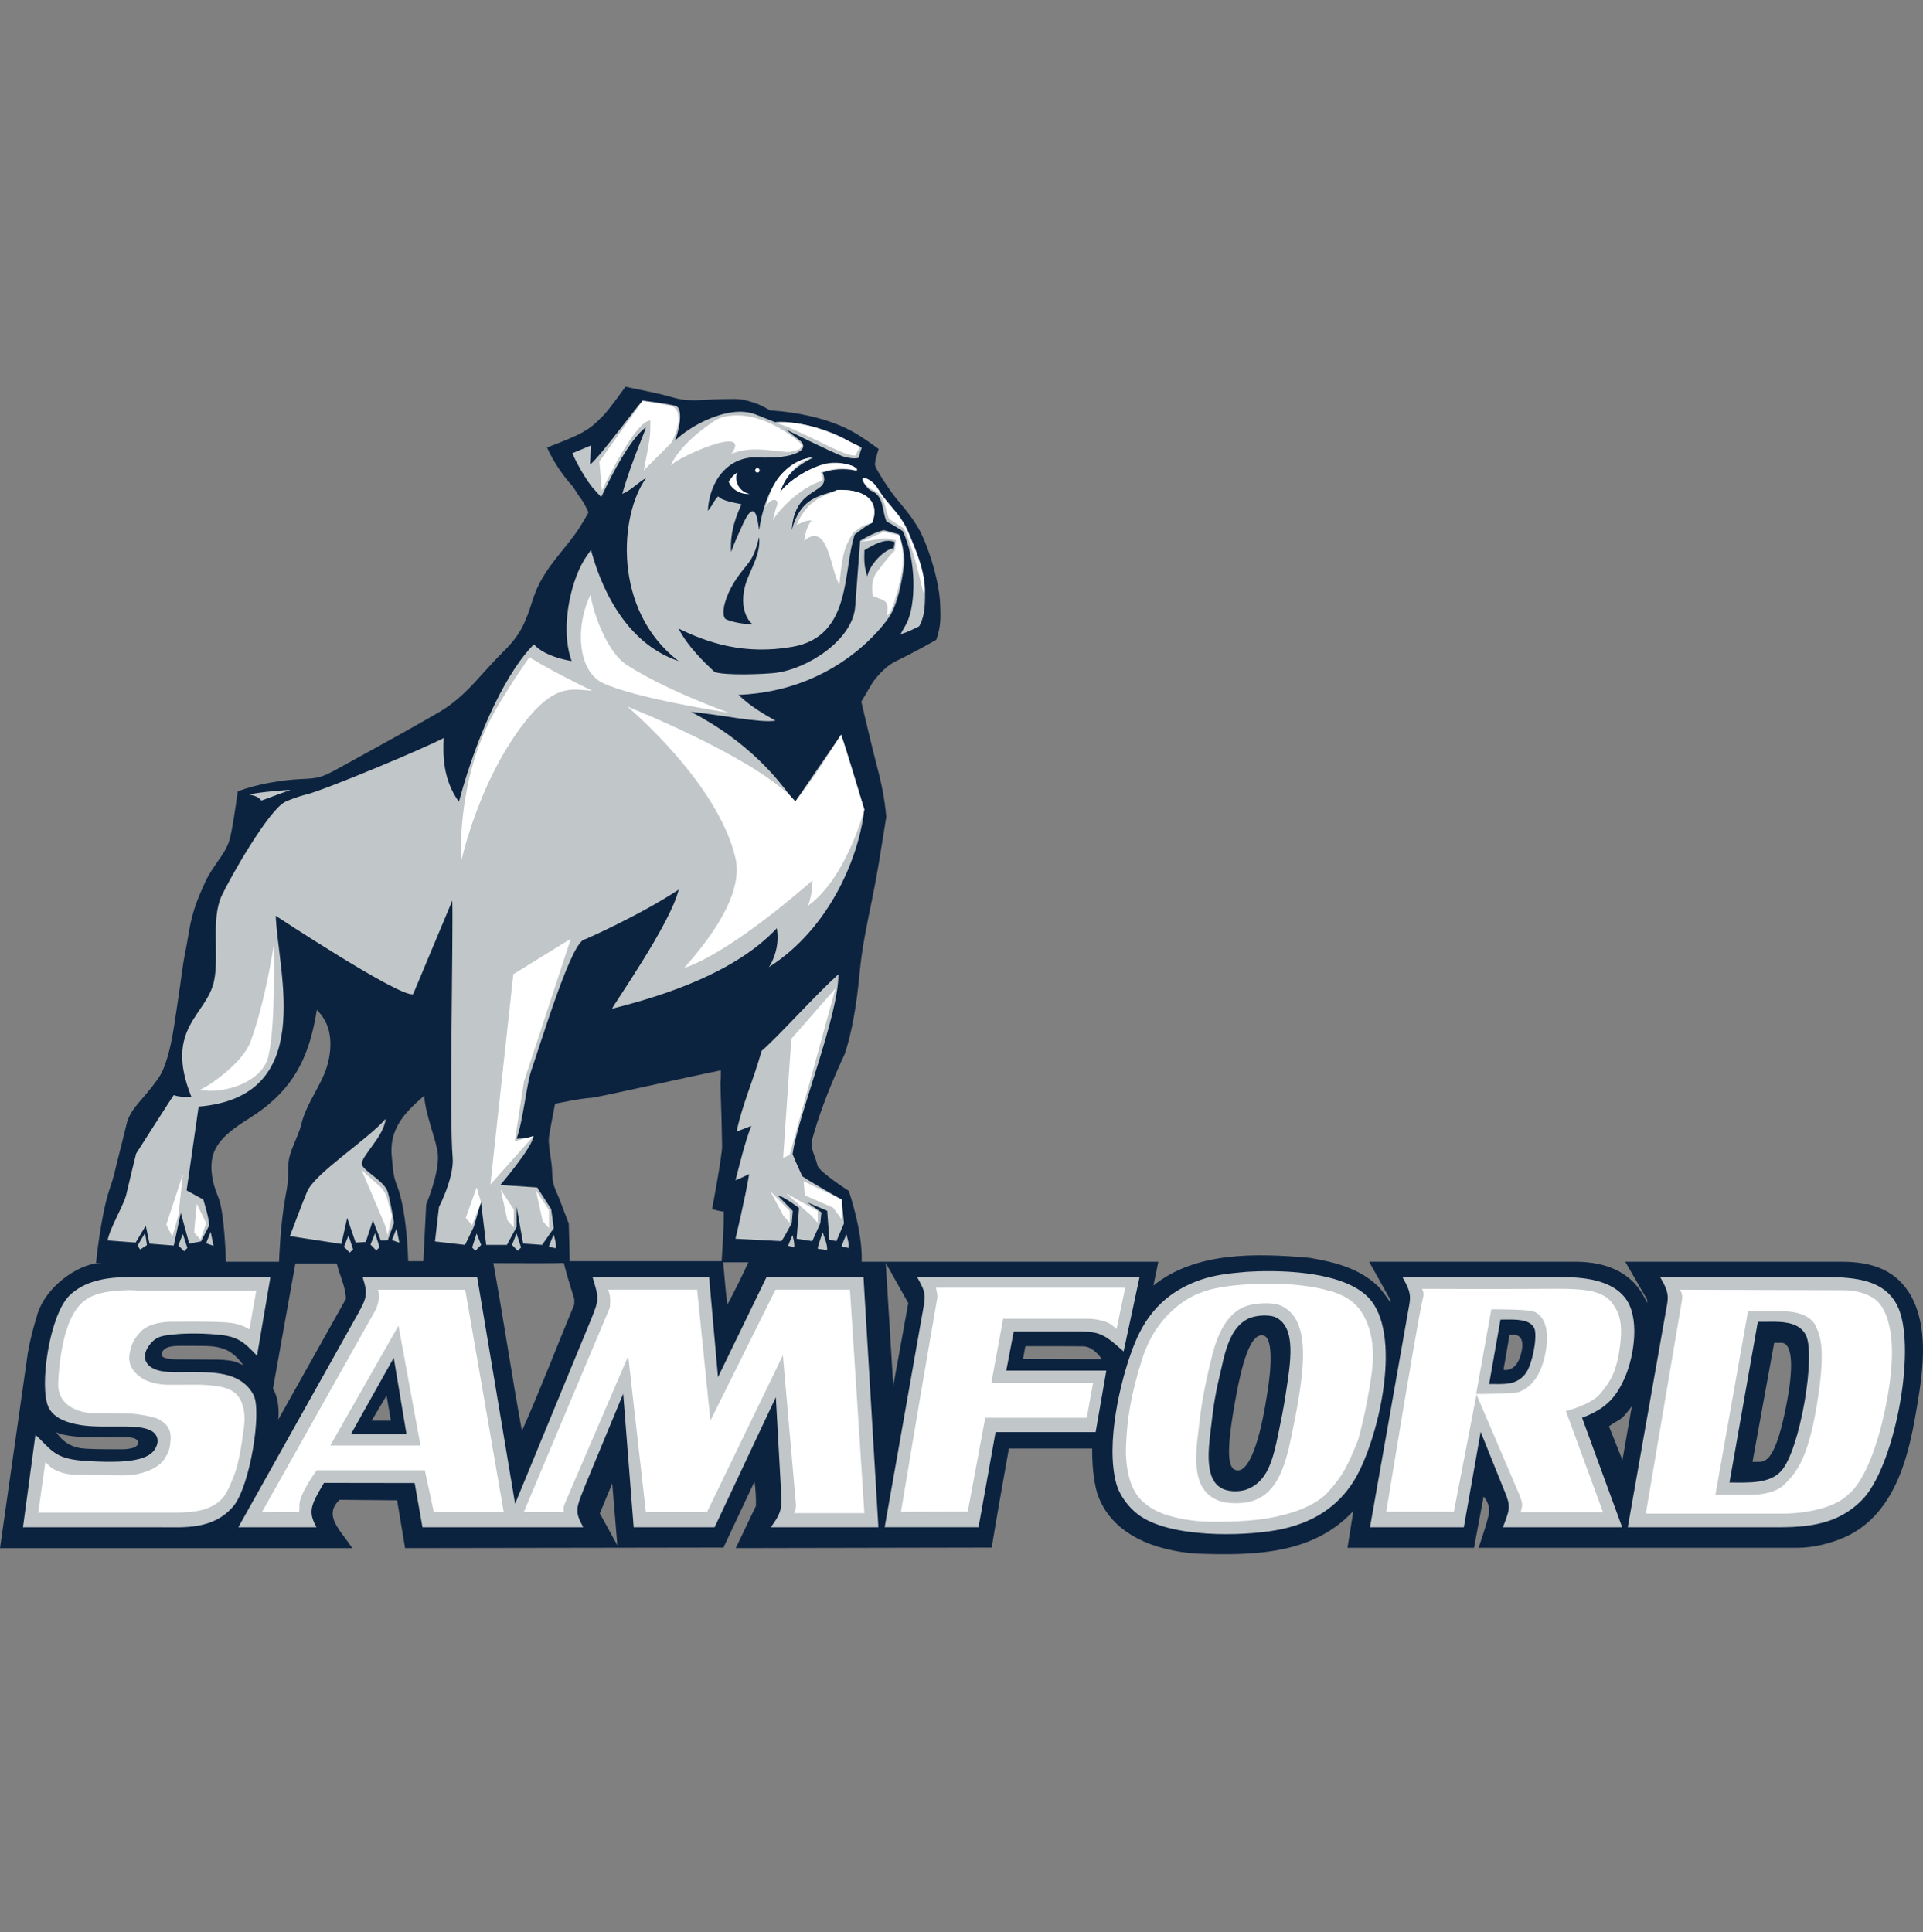 <svg width="200" height="201" viewBox="0 0 200 201" fill="none" xmlns="http://www.w3.org/2000/svg">
<rect x="0" y="0" width="200" height="201" fill="#808080" stroke="none"/>
<path d="M65.048 40.228C65.048 40.228 63.361 42.6 62.742 43.225C62.319 43.649 61.923 44.051 61.508 44.373C61.254 44.569 60.951 44.752 60.63 44.945C59.901 45.386 57.99 46.136 56.891 46.544C57.601 48.153 58.705 49.651 59.425 50.436C59.754 50.792 60.075 51.433 60.365 51.801C60.782 52.33 61.203 53.288 61.203 53.288C61.203 53.288 60.521 54.596 59.74 55.656C59.339 56.201 58.92 56.718 58.515 57.22C57.271 58.765 56.096 60.224 55.424 62.34C54.65 64.779 54.127 66.026 52.404 67.727C51.611 68.507 50.943 69.249 50.295 69.966C48.857 71.563 47.612 72.944 45.57 74.131C42.946 75.655 40.241 77.142 37.621 78.584C36.754 79.058 35.889 79.535 35.023 80.014C33.38 80.922 32.966 80.966 31.291 81.037L31.251 81.04C29.482 81.115 26.658 81.545 24.73 82.323C24.73 82.323 24.353 85.012 24.132 86.171C24.051 86.589 23.975 86.986 23.87 87.353C23.627 88.206 23.162 88.867 22.625 89.634C22.181 90.267 21.725 90.922 21.339 91.756C20.488 93.609 19.983 94.915 19.64 96.97C19.507 97.76 19.385 98.508 19.235 99.225C18.999 100.359 18.772 102.356 18.575 103.6C18.148 106.281 17.898 109.057 16.933 111.322C16.63 112.035 15.996 112.814 15.328 113.638C14.481 114.678 13.609 115.488 13.237 116.644L11.806 122.393C11.75 122.633 11.582 123.138 11.402 123.672C10.449 126.535 9.99 131.365 9.99 131.365H10.647L9.878 131.418C7.292 131.936 4.434 134.376 3.807 137.001C3.455 138.123 3.145 139.323 2.93 140.558C2.927 140.524 2.927 140.505 2.927 140.505L2.842 141.087L2.805 141.352L0 161.027H36.642C35.327 159.064 33.605 157.639 35.314 156.005L41.3 156.057L42.13 161.027L75.242 160.975L78.475 154.101C78.585 154.936 78.639 155.821 78.622 156.633C77.771 158.379 77.402 159.226 76.519 161.027L103.14 160.975C103.698 157.549 104.312 154.171 104.926 150.673L113.589 150.67C113.58 152.351 113.719 153.858 114.081 155.212C115.467 159.643 120.197 161.304 124.407 161.6C130.446 161.822 136.56 161.693 140.752 157.167L140.143 160.996H153.303L154.301 155.664C154.301 155.664 155.076 156.462 154.833 157.538C154.531 158.878 153.773 160.996 153.773 160.996H186.979C188.555 160.996 190.395 160.542 191.849 159.9C197.5 157.393 198.676 150.427 199.393 146.219C200.107 142.007 200.497 138.059 198.78 134.829C197.265 132.169 194.847 131.24 191.506 131.24H169.028L171.301 135.175V135.543C170.011 132.496 167.319 131.24 163.802 131.24H142.396L144.613 135.226V135.485C144.258 134.951 143.837 134.378 143.376 133.842C141.363 131.903 138.811 131.275 136.19 130.833C130.537 130.33 124.336 130.205 119.958 133.718L120.472 131.24H89.614C89.75 128.111 88.274 123.868 88.274 123.868C88.274 123.868 85.306 121.973 85.03 121.257C84.812 120.296 84.341 119.654 84.415 118.726C85.127 116.075 86.073 113.574 87.512 110.368C87.64 110.088 87.787 109.821 87.883 109.542C88.587 107.44 89.103 104.495 89.41 101.167C89.65 98.549 90.158 96.212 90.673 93.678C91.349 90.342 91.474 89.306 92.177 84.975C92.007 83.04 91.667 81.417 91.171 79.544C90.685 77.712 89.713 73.567 89.578 72.981C90.003 72.274 90.414 71.58 90.806 70.916C91.44 70.075 92.287 69.183 93.271 68.725C94.789 68.018 97.381 66.547 97.381 66.547C97.855 65.157 97.849 64.294 97.777 62.754C97.659 60.194 96.4 56.419 95.49 54.89C94.754 53.652 93.973 52.761 93.227 51.863C92.574 51.075 91.027 48.751 91.004 48.354C90.978 47.86 91.386 46.709 91.386 46.709C91.386 46.709 90.144 45.769 89.039 45.107C86.496 43.58 83.072 42.88 80.066 42.684C79.127 42.086 78.298 41.82 77.414 41.603C76.788 41.449 75.973 41.514 75.182 41.514C74.658 41.514 74.136 41.546 73.633 41.577C73.125 41.606 72.646 41.637 72.16 41.637C71.493 41.637 70.945 41.581 70.431 41.459C70.057 41.371 69.707 41.269 69.37 41.172C68.63 40.954 65.056 40.23 65.056 40.23L65.048 40.228ZM32.953 105.041C33.751 105.848 34.102 106.658 34.268 107.515C34.476 108.599 34.337 109.892 33.965 111.058C33.692 111.92 33.246 112.743 32.775 113.618C32.199 114.69 31.604 115.797 31.311 117.024C31.008 118.309 30.034 119.761 29.996 121.125C29.979 121.841 29.959 122.515 29.905 123.156C29.884 123.387 29.793 123.896 29.691 124.438C29.163 127.311 29.032 130.948 29.021 131.24H23.499C23.492 131.015 23.351 126.202 22.742 124.64C22.504 124.023 22.253 123.382 22.13 122.749C21.538 119.719 22.76 118.305 25.869 116.361C30.423 113.512 32.152 110.12 32.953 105.041ZM74.973 111.337C74.998 112.827 74.89 112.046 74.949 113.5C75.014 115.089 75.08 117.623 75.099 119.23C75.11 120.23 74.061 125.766 74.061 125.766C74.061 125.766 74.895 126.014 75.238 126.014H75.269C75.335 126.992 75.067 130.97 75.054 131.182H59.253C59.258 130.81 59.154 127.268 59.154 127.268C59.078 127.065 58.418 125.363 58.358 125.186C57.851 123.746 57.454 123.512 57.426 121.942C57.415 121.356 57.33 120.773 57.245 120.21C57.141 119.524 57.043 118.876 57.093 118.295C57.125 117.919 57.726 114.815 57.726 114.815C57.726 114.815 60.337 114.246 61.538 114.188C62.145 114.157 72.341 111.842 74.973 111.337ZM44.121 113.983C44.245 115.999 45.41 118.645 45.536 120.051C45.713 121.995 44.326 125.283 44.326 125.283L44.028 131.182H42.456C42.438 130.529 42.277 125.728 41.26 123.238C40.833 122.192 40.847 121.138 40.765 120.495C40.404 117.664 41.853 115.881 44.121 113.983ZM75.217 131.3H77.837C77.161 132.779 76.398 134.288 75.652 135.709C75.454 134.272 75.359 132.777 75.217 131.3ZM92.121 131.369L94.465 135.54L92.903 144.157L92.121 131.369ZM58.638 131.372C58.947 132.651 59.361 133.886 59.73 135.135V135.672C57.92 140.047 56.203 144.518 54.283 148.843C53.224 143.053 52.361 137.177 51.309 131.387C54.547 131.4 57.9 131.408 58.638 131.372ZM30.722 131.424H35.028C35.305 132.671 35.944 133.799 35.979 135.099L28.939 147.66C29.049 146.664 28.926 145.293 28.39 144.444L30.722 131.424ZM157.26 138.837C157.729 138.8 158.62 138.94 158.234 140.651C157.74 142.855 156.37 142.483 156.37 142.483L156.992 138.88C156.992 138.88 157.104 138.85 157.26 138.837ZM131.272 138.888C132.886 138.972 131.781 145.033 131.781 145.033C131.038 149.955 129.935 152.909 128.779 152.944C127.668 152.975 127.431 151.256 128.577 145.111C129.147 142.065 129.979 138.818 131.272 138.888ZM184.52 139.682H185.34C185.852 139.682 186.835 140.47 185.877 145.667C184.723 151.934 183.642 152.06 182.875 152.06H182.268L184.52 139.682ZM18.945 139.993C19.51 139.993 20.121 139.999 20.872 139.999C21.72 139.999 22.434 140.015 23.271 140.309C24.534 140.756 25.287 141.997 25.287 141.997C25.287 141.997 24.882 141.786 24.424 141.638C23.813 141.44 22.629 141.424 22.629 141.424L18.151 141.393C18.151 141.393 16.658 141.38 16.805 140.815C17.027 139.959 18.207 139.993 18.945 139.993ZM106.643 140.024C106.643 140.024 111.576 140.022 112.675 140.044C113.773 140.065 114.588 141.379 114.588 141.379L106.399 141.358L106.643 140.024ZM40.205 145.166L40.657 147.775H38.652L40.205 145.166ZM169.719 146.257L168.738 151.865L167.335 148.358C167.335 148.358 167.967 147.937 168.457 147.658C168.947 147.376 169.719 146.257 169.719 146.257ZM5.852 148.98C6.063 149.077 6.3 149.167 6.6 149.235C7.373 149.404 8.458 149.478 8.458 149.478L12.937 149.509C12.937 149.509 14.525 149.397 14.347 150.173C14.197 150.832 12.427 150.748 12.427 150.748C10.888 150.748 9.006 150.757 8.245 150.61C7.482 150.463 6.763 150.081 6.232 149.469C6.099 149.316 5.973 149.151 5.852 148.98ZM63.674 154.306L64.208 160.74L62.385 157.415L63.674 154.306Z" fill="#0C2340"/>
<path d="M66.845 41.689C66.588 41.776 62.448 47.489 61.363 48.333L61.459 46.339L59.519 47.148C59.519 47.148 60.429 49.199 61.591 50.672C61.705 50.817 62.179 51.312 62.528 51.707C63.769 49.066 65.57 45.68 67.129 44.474C67.386 44.276 65.791 47.617 64.72 51.367C65.633 51.01 66.431 50.13 67.216 49.706C64.414 53.527 63.681 63.486 70.578 68.762C64.747 66.806 62.342 60.499 61.465 57.202C61.329 57.401 61.197 57.588 61.073 57.758C59.462 59.944 58.162 65.206 59.453 68.762C59.453 68.762 56.726 68.375 55.527 67.024C52.98 69.538 49.821 75.598 47.73 83.401C46.041 81.067 46.06 78.487 46.145 76.763C44.38 77.739 33.68 82.218 31.837 82.647C31.837 82.647 30.843 82.872 29.669 83.401C27.931 84.236 23.869 91.413 23.051 93.185C21.925 95.627 22.81 99.412 22.265 102.023C21.511 105.642 17.026 106.896 19.898 114.074C18.81 114.198 18.073 113.911 18.073 113.911C18.08 113.842 14.161 119.988 14.161 119.988C14.161 119.988 13.568 122.36 13.126 124.285C12.888 125.32 11.405 127.778 11.193 129.024L14.11 129.249L15.161 127.491L15.55 129.361L18.073 129.557L18.806 126.151L19.68 129.364L20.912 129.125L21.76 127.454C21.724 126.615 21.141 124.771 21.141 124.771L19.41 123.821L20.658 115.107C32.945 114.073 28.934 101.334 28.676 95.257C28.676 95.257 41.695 103.846 42.968 103.407L47.041 93.678C47.139 97.591 46.721 116.473 47.075 120.368C47.265 122.458 45.654 125.553 45.654 125.553L45.24 129.131L48.366 129.488L49.283 127.601L50.026 125.048L50.566 129.488H52.72L53.725 127.632V125.499L54.407 129.352C54.407 129.352 55.878 129.439 56.387 129.488L57.593 127.756L57.328 125.778L55.867 123.516L52.03 123.259C52.03 123.259 55.386 119.351 55.487 118.165L54.766 118.368C54.551 118.398 54.264 118.417 53.725 118.449C54.405 116.576 54.758 112.808 55.252 111.357C56.531 107.604 59.469 97.895 60.814 97.713C60.908 97.699 66.526 95.214 70.578 92.541C69.795 96.034 63.5 104.937 63.667 104.918C69.026 103.575 76.495 101.164 80.795 96.551C81.128 98.411 80.366 100.029 79.972 100.597C86.423 96.483 89.383 88.923 89.889 84.198C89.349 82.376 87.865 77.324 87.476 76.418L82.73 83.343C82.709 83.321 82.69 83.293 82.669 83.271C82.53 83.117 82.375 82.962 82.213 82.806C80.948 81.157 78.019 77.24 71.87 74.047C74.526 74.274 79.079 75.244 80.653 74.963C79.614 74.37 78.127 73.552 76.806 72.279C87.292 71.846 92.168 64.599 92.388 64.303C93.379 62.968 93.852 60.183 94.007 58.877C94.173 57.468 93.681 56.066 93.533 55.681L93.53 55.675C93.506 55.612 93.49 55.575 93.49 55.575C93.49 55.575 91.967 55.122 91.873 55.147C90.668 55.465 89.457 56.251 89.457 56.251C89.457 56.251 89.168 60.084 88.943 63.096C88.68 66.591 83.952 69.606 80.621 69.993C79.464 70.129 75.513 70.289 74.329 69.906C73.422 69.065 71.51 67.261 70.578 65.382C73.682 66.902 77.465 68.141 82.416 67.278C88.661 66.189 87.628 59.302 88.898 55.594C89.336 55.291 89.963 54.727 90.699 54.39H90.702C90.702 54.388 90.704 54.385 90.705 54.384C91.237 53.165 91.019 51.698 89.138 51.168C89.106 51.159 89.074 51.152 89.043 51.143C88.963 51.122 88.89 51.102 88.804 51.085C88.252 50.968 87.644 50.929 87.033 50.965C87.018 50.981 86.99 50.993 86.972 51.007C85.288 51.611 83.248 51.707 82.344 55.145C82.646 50.328 86.569 51.567 85.557 49.158C87.096 48.641 88.367 48.815 88.971 48.956C88.977 48.959 88.982 48.958 88.988 48.959C89.172 49.008 89.172 48.844 89.127 48.763C89.088 48.697 88.884 48.576 88.764 48.519C88.758 48.517 88.756 48.511 88.753 48.511C88.748 48.508 88.742 48.507 88.738 48.505C88.732 48.502 88.725 48.501 88.72 48.5C88.053 48.232 86.919 47.937 85.623 48.289C85.011 48.455 84.329 48.763 83.68 49.134C82.908 49.55 82.257 50.028 81.728 50.541C81.497 50.757 81.304 50.968 81.16 51.162C81.154 51.168 81.148 51.172 81.142 51.18C81.17 51.093 81.198 51.018 81.226 50.938C81.27 50.82 81.318 50.697 81.372 50.564C81.382 50.544 81.39 50.519 81.402 50.498C81.409 50.482 81.416 50.462 81.424 50.446C81.633 50.058 81.839 49.728 82.042 49.442C82.51 48.878 83.263 48.257 84.553 47.616C84.484 47.616 84.41 47.622 84.338 47.628C84.404 47.601 84.468 47.576 84.531 47.553C84.245 47.575 83.968 47.647 83.696 47.737C82.827 47.965 81.851 48.548 80.992 49.67C80.886 49.803 80.793 49.931 80.729 50.038C80.721 50.05 80.715 50.065 80.708 50.078C79.935 51.24 79.285 52.877 78.951 55.145C78.805 54.207 78.596 51.401 77.119 54.835C76.834 55.497 76.432 56.288 76.04 57.411C75.878 55.047 76.772 53.29 77.111 52.45C76.535 52.318 75.081 52.104 74.7 51.626C74.226 52.078 74.32 52.244 73.619 53.138C73.769 49.971 75.793 47.408 78.844 47.579C82.546 47.788 84.556 46.737 83.026 45.693L81.701 44.656C81.701 44.656 86.38 46.999 87.672 47.476C88.15 47.64 89.046 47.766 89.35 47.598C89.35 47.274 89.621 46.596 89.621 46.596C89.585 46.557 89.52 46.513 89.443 46.469C89.439 46.467 89.431 46.465 89.428 46.463C89.342 46.413 89.239 46.364 89.127 46.31C88.887 46.189 88.586 46.032 88.228 45.859C85.644 44.312 81.905 43.724 80.602 43.916C79.969 43.667 79.191 43.34 78.539 43.095C75.793 42.06 71.746 44.291 70.189 45.853C70.923 43.913 70.886 42.355 70.25 42.212C68.548 41.83 66.845 41.689 66.845 41.689ZM89.873 49.704C89.702 49.7 89.633 49.813 89.767 50.075C89.775 50.087 89.785 50.093 89.789 50.105C89.795 50.115 89.795 50.125 89.801 50.136C90.007 50.514 90.277 50.881 90.595 51.034C92.001 51.63 91.684 53.097 92.206 54.244C92.219 54.251 92.226 54.256 92.232 54.263C92.868 54.566 93.899 55.253 93.899 55.253C95.342 58.292 95.278 63.012 94.251 64.908C94.248 64.913 94.033 65.297 93.664 65.955C94.413 65.776 95.117 65.362 95.603 65.141C95.99 64.353 96.267 63.699 96.198 61.249C96.145 59.285 95.217 57.105 94.441 55.284C94.319 54.999 94.183 54.745 94.044 54.502C94.008 54.441 93.969 54.381 93.932 54.321C93.851 54.188 93.771 54.057 93.684 53.935C93.665 53.905 93.647 53.876 93.627 53.846C93.612 53.824 93.6 53.796 93.584 53.774C93.58 53.768 93.572 53.763 93.569 53.757C93.537 53.712 93.506 53.673 93.477 53.63C93.123 53.157 92.745 52.736 92.369 52.29C92.028 51.885 91.69 51.459 91.374 50.953C91.347 50.907 91.316 50.866 91.288 50.817C91.252 50.757 91.21 50.697 91.168 50.639C91.146 50.605 91.121 50.572 91.098 50.536C90.722 50.046 90.157 49.712 89.873 49.704ZM30.226 82.154C30.226 82.154 26.993 82.358 25.926 82.648C26.71 82.806 26.928 82.971 27.189 83.273C28.257 82.874 30.226 82.154 30.226 82.154ZM87.193 101.337C84.413 103.89 81.126 107.638 79.215 109.308C78.262 112.64 77.212 114.846 76.611 117.706L78.141 117.112C77.496 118.695 76.894 121.258 76.493 122.77C77 122.577 77.915 122.123 77.915 122.123C77.529 124.533 76.493 128.85 76.493 128.85L81.27 129.1C81.549 128.701 81.764 128.298 82.344 127.232L82.453 125.959C82.453 125.959 80.916 124.387 80.923 124.387C81.453 124.375 83.101 125.658 83.101 125.658L82.851 128.85L84.478 129.1L85.316 127.232L85.428 126.11L83.94 125.057L86.031 125.94L86.255 128.946L86.989 129.1L87.776 127.254L87.538 124.775C87.538 124.775 84.329 122.97 83.443 122.35C83.443 122.35 82.689 120.723 82.431 120.054C82.992 116.012 87.26 105.539 87.193 101.337ZM40.108 116.379C38.188 118.586 32.783 122.006 31.945 123.938C31.541 124.879 30.15 128.575 30.15 128.575L35.503 129.393L36.107 126.68L36.985 129.251L38.043 129.184L38.78 126.934L39.601 129.031L40.332 129.006L40.974 127.193C40.974 127.193 40.669 125.211 40.332 124.004C40.005 122.835 37.724 121.774 37.637 121.094C37.531 120.258 39.933 118.234 40.108 116.379ZM41.236 127.803L40.763 128.988L41.538 129.264L41.236 127.803ZM21.909 128.126L21.436 129.314L22.21 129.586L21.909 128.126ZM85.557 128.177C85.557 128.177 84.918 130 85.071 129.891L86.005 130.027C86.148 129.648 85.591 128.298 85.557 128.177ZM15.089 128.243L14.309 129.561L14.577 129.972L15.286 129.507L15.089 128.243ZM39.007 128.273L38.534 129.457L39.13 130.066L39.478 129.728L39.007 128.273ZM49.572 128.304L49.101 129.759L49.448 130.099L50.045 129.492L49.572 128.304ZM53.72 128.304L53.251 129.492L53.844 130.099L54.191 129.759L53.72 128.304ZM19.018 128.352L18.548 129.538L19.142 130.15L19.489 129.809L19.018 128.352ZM88.027 128.394C88.027 128.394 87.433 129.726 87.555 129.653L88.251 129.812C88.361 129.441 88.027 128.394 88.027 128.394ZM57.583 128.422C57.583 128.422 56.989 129.756 57.112 129.682L57.807 129.84C57.917 129.47 57.583 128.422 57.583 128.422ZM82.427 128.473C82.427 128.473 81.895 129.656 81.998 129.592L82.593 129.728C82.687 129.413 82.427 128.473 82.427 128.473ZM36.248 128.5L35.777 129.685L36.372 130.295L36.72 129.954L36.248 128.5ZM132.391 132.224C131.267 132.209 130.316 132.25 129.699 132.29C127.758 132.452 126.387 132.617 124.919 133.104C120.288 134.698 118.615 137.951 117.641 140.717C116.624 143.48 114.938 150.051 116.097 154.312C116.443 155.58 117.403 156.819 118.41 157.565C121.648 159.973 129.155 159.808 132.768 159.158C136.508 158.475 139.129 156.752 140.837 153.987C143.296 149.956 145.81 139.38 142.623 135.315C140.658 132.802 135.758 132.266 132.391 132.224ZM13.343 132.83C11.255 132.863 8.828 133.14 7.159 134.824C5.12 136.937 4.067 144.287 5.042 146.369C6.015 148.448 9.891 148.385 10.989 148.385H11.801C13.347 148.385 15.551 148.279 16.188 149.233C16.491 149.69 16.453 150.182 16.113 150.734C15.601 151.548 14.506 151.791 13.63 151.922C12.288 152.149 9.482 152.025 8.404 151.922C5.634 151.656 5.313 150.766 3.687 149.242L2.39 158.859H16.623C19.146 158.859 22.182 159.153 24.291 156.648C25.999 154.565 27.251 146.835 26.376 145.112C25.186 142.867 22.692 142.725 20.25 142.725H19.438C18.056 142.725 15.855 142.915 15.198 141.651C15.073 141.413 14.973 140.832 15.322 140.245C16.015 139.074 16.769 138.946 17.724 138.847C18.89 138.685 20.764 138.651 22.526 138.815C24.692 138.977 25.363 139.562 26.731 141.024L28.126 132.836H15.275C14.696 132.836 14.038 132.82 13.343 132.83ZM95.381 132.833C96.4 134.653 96.279 134.653 95.867 136.998L92.01 158.854H101.772L103.543 148.967H113.951L115.064 142.564H104.656L105.432 138.491H110.192C114.218 138.491 114.331 138.298 116.859 140.576L118.519 132.833H95.381ZM145.856 132.833C146.91 134.689 146.702 134.951 146.399 136.674L142.485 158.857H152.244L153.995 148.933L155.944 153.782C157.13 156.745 157.225 156.449 156.312 158.857H168.711L164.541 147.472C167.152 146.497 168.147 145.229 169.037 143.178C169.938 141.065 170.627 136.933 168.95 134.916C167.242 132.833 163.83 132.833 161.714 132.833H145.856ZM37.712 132.839C38.309 134.759 38.192 134.952 36.831 137.36L24.786 158.859H32.92C31.957 157.17 32.409 156.455 33.693 154.244L43.127 154.258L43.938 158.859H60.658C59.708 157.106 59.905 156.913 60.996 154.181L64.816 144.975L65.903 158.859H74.322L80.692 145.331L81.187 154.275C81.302 156.845 81.472 157.041 80.175 158.859H91.356L89.807 132.839H79.723L74.675 143.252L73.747 132.839H61.627C62.266 134.988 62.37 135.085 61.451 137.298L53.573 156.415L49.625 132.839H37.712ZM172.662 132.839C173.724 134.659 173.509 134.951 173.194 136.743L169.295 158.861H183.608C187.064 158.861 190.896 159.023 193.864 155.802C197.22 151.996 199.439 139.635 197.253 135.667C195.603 132.577 191.57 132.839 188.031 132.839H172.662ZM131.905 136.846C132.152 136.867 132.382 136.911 132.575 136.976C134.916 137.984 134.203 141.79 133.719 145.009C133.448 146.767 133.271 147.547 132.961 149.076C132.373 151.937 131.815 154.18 129.563 154.963C128.79 155.188 127.696 155.191 126.998 154.77C125.409 153.859 125.587 151.224 125.948 148.488C126.209 146.082 126.449 144.717 127.047 142.245C127.478 140.26 128.061 138.114 129.681 137.235C130.254 136.918 131.163 136.784 131.905 136.846ZM157.131 137.254C158.196 137.264 159.174 137.381 159.561 138.138C159.948 138.918 159.367 142.006 158.635 142.917C157.651 144.121 156.458 143.962 154.874 143.962L156.055 137.257C156.411 137.257 156.776 137.251 157.131 137.254ZM184.564 137.484C185.808 137.501 187.169 137.677 187.79 138.822C188.903 140.806 187.222 150.83 185.251 153.006C184.033 154.373 181.745 154.209 179.872 154.209L182.82 137.49H183.39C183.746 137.49 184.148 137.478 184.564 137.484ZM40.952 141.231L42.274 149.17H36.502L40.952 141.231Z" fill="#C1C6C8"/>
<path d="M78.95 55.865C78.271 58.753 77.641 58.472 76.309 60.642C75.582 61.828 74.931 63.617 75.404 64.35C75.809 64.639 77.362 64.958 78.268 64.93C77.879 64.651 76.831 63.334 77.517 60.856C77.907 59.444 79.171 57.662 78.95 55.865ZM92.405 56.251C91.727 56.239 90.953 56.585 89.903 57.235C89.867 58.289 89.866 58.9 90.202 59.95C90.436 58.709 91.998 57.126 92.948 57.02C93.011 56.733 93.032 56.453 93.057 56.384C92.848 56.297 92.63 56.255 92.405 56.251Z" fill="#0C2340"/>
<path d="M66.845 41.689L62.336 48.017L62.603 51.034C62.603 51.034 66.006 43.743 67.645 43.743L67.624 44.957C67.612 45.725 66.954 48.925 66.954 48.925L69.758 46.121C70.114 45.644 70.622 44.166 70.564 43.572L70.521 43.119C70.474 42.631 70.095 42.243 69.609 42.184L66.845 41.689ZM76.371 43.213C75.466 43.248 74.774 43.477 74.369 43.743C70.48 46.295 69.757 48.43 69.757 48.43C70.369 47.609 78.271 44.044 76.084 47.211C78.084 46.364 80.231 46.927 81.893 47.018C82.116 47.03 83.287 46.816 83.264 46.579C83.381 46.444 83.4 46.257 83.236 46.095C83.183 46.043 83.13 45.992 83.076 45.943H83.073C83.069 45.94 83.067 45.937 83.063 45.934C82.833 45.722 82.591 45.537 82.341 45.37C79.982 43.634 77.881 43.156 76.371 43.213ZM81.499 43.93C81.172 43.929 80.907 43.951 80.729 43.996C81.877 44.335 83.154 44.951 85.086 45.874C86.358 46.485 88.099 47.417 88.957 47.389L89.443 46.472C89.437 46.469 89.434 46.467 89.428 46.463C89.342 46.422 89.239 46.369 89.127 46.311C88.862 46.186 88.555 46.059 88.358 45.937C88.318 45.912 88.271 45.886 88.228 45.859C87.541 45.523 86.636 45.113 85.476 44.689C84.026 44.157 82.481 43.933 81.499 43.93ZM84.338 47.628C84.133 47.642 83.92 47.679 83.696 47.738C82.535 48.121 81.522 49.006 80.992 49.67C80.895 49.797 80.802 49.937 80.708 50.078C80.241 50.866 79.891 51.794 79.636 52.766C80.173 51.651 81.061 51.901 80.82 52.537C80.609 53.097 80.375 54.123 80.375 54.123C81.182 52.773 83.363 50.691 85.364 50.059C85.837 49.907 85.304 49.145 85.382 49.118C86.766 48.663 87.75 48.632 88.943 48.909C89.28 48.986 88.878 48.582 88.764 48.517C88.756 48.513 88.745 48.51 88.738 48.505C87.472 47.967 85.933 48.22 85.31 48.427C84.715 48.629 84.176 48.869 83.68 49.136C82.94 49.557 82.244 50.063 81.728 50.542C81.521 50.745 81.328 50.95 81.159 51.16C81.138 51.188 81.114 51.217 81.095 51.244C81.139 51.15 81.181 51.05 81.225 50.94C81.272 50.8 81.322 50.673 81.372 50.566C81.381 50.544 81.391 50.519 81.4 50.499C81.407 50.485 81.416 50.462 81.424 50.448C81.558 50.146 81.74 49.807 82.042 49.444C82.898 48.251 83.708 47.877 84.336 47.629L84.338 47.628ZM78.773 48.693C78.644 48.693 78.539 48.8 78.539 48.928C78.539 49.055 78.644 49.158 78.773 49.158C78.901 49.158 79.003 49.055 79.003 48.928C79.003 48.8 78.901 48.693 78.773 48.693ZM76.676 49.153C76.354 49.348 76.093 49.617 75.793 50.102C76.044 50.876 77.038 51.468 77.973 51.373C77.177 51.231 76.575 50.539 76.575 49.704C76.575 49.51 76.614 49.327 76.675 49.152L76.676 49.153ZM89.791 49.794C89.722 49.838 89.714 49.938 89.791 50.105C90.004 50.471 90.462 50.804 90.772 50.953C92.179 51.548 91.955 52.832 92.474 53.979C92.489 53.985 94.027 54.971 94.027 54.971C95.472 58.011 96.233 63.639 96.167 61.189C96.112 59.226 95.183 57.043 94.407 55.225C94.3 54.971 94.177 54.733 94.045 54.502C94.01 54.44 93.968 54.38 93.932 54.321C93.854 54.188 93.771 54.06 93.684 53.933C93.621 53.839 93.553 53.752 93.487 53.662C93.247 53.365 93.008 53.07 92.773 52.788L92.612 52.595C92.188 52.102 91.766 51.59 91.375 50.953C91.374 50.951 91.368 50.946 91.366 50.941C91.299 50.842 91.232 50.741 91.168 50.639C90.727 50.038 89.997 49.663 89.791 49.794ZM87.084 50.971L86.975 51.007C86.874 51.093 86.741 51.169 86.572 51.242C86.217 51.324 85.881 51.455 85.566 51.614C84.126 52.316 83.317 53.452 82.862 54.594C83.703 54.176 84.171 54.072 84.404 54.148C83.769 54.864 83.638 56.251 83.638 56.251C86.161 54.123 86.374 59.401 87.292 60.79C87.625 57.752 87.7 57.107 88.722 55.425C88.732 55.409 88.741 55.396 88.753 55.377C89.281 55.061 89.579 54.611 90.699 54.39C90.701 54.388 90.704 54.385 90.705 54.384C91.365 52.545 90.493 51.567 89.141 51.169C89.109 51.159 89.077 51.152 89.043 51.143C88.965 51.122 88.885 51.102 88.804 51.085C88.326 50.99 87.759 50.943 87.084 50.971ZM91.916 55.316L89.567 56.351L92.089 55.983L93.188 56.182L93.058 57.263C93.058 57.263 92.736 57.472 91.206 59.498C90.674 60.202 90.612 61.18 90.801 62.018C92.238 62.539 92.434 62.505 92.238 64.025C92.544 63.926 92.827 63.205 93.058 62.446C93.549 60.819 93.908 59.332 93.912 58.27C93.917 56.708 93.543 55.711 93.533 55.681C93.531 55.68 93.531 55.678 93.53 55.675L91.916 55.316ZM61.426 61.854C59.87 64.936 59.986 69.743 62.675 71.031C66.068 72.656 75.793 74.134 75.793 74.134C75.793 74.134 69.441 71.879 65.231 69.199C62.905 67.718 61.507 62.982 61.426 61.854ZM55.059 68.357C55.059 68.357 52.514 71.952 51.049 74.758C47.449 81.656 47.946 89.695 47.946 89.695C47.946 89.695 49.831 80.753 55.059 74.52C57.947 71.077 59.753 71.741 61.591 71.849C56.805 69.522 55.059 68.357 55.059 68.357ZM65.231 73.487C65.231 73.487 74.65 81.345 76.495 89.266C77.514 93.645 72.348 99.284 71.16 100.687C75.662 99.157 82.502 93.332 84.507 91.568C84.485 92.506 84.348 93.414 84.027 94.221C88.071 91.31 89.886 84.202 89.886 84.202L87.476 76.418C85.79 79.111 84.085 81.677 82.733 83.349C82.718 83.367 82.705 83.385 82.69 83.402C82.568 83.267 82.409 83.061 82.213 82.806C77.642 78.393 65.231 73.487 65.231 73.487ZM59.368 97.646L53.388 101.334L50.998 123.215L55.487 118.164C55.169 118.28 55.018 118.332 54.766 118.368L53.536 118.711L54.486 112.51L59.368 97.646ZM28.47 98.346C28.47 98.346 27.594 104.158 26.071 108.32C25.231 110.621 21.666 113.005 20.782 113.368C23.456 113.84 27.263 112.49 27.897 109.942C28.698 106.728 28.47 98.346 28.47 98.346ZM86.896 102.8L82.3 108.06L81.452 120.446L82.135 120.118L86.896 102.8ZM37.616 121.72L40.106 127.584L40.314 128.5L40.769 126.454L40.23 124.568C40.102 124.114 39.844 123.706 39.494 123.394L37.616 121.72ZM19.019 122.143L17.296 127.383L17.924 128.62L18.551 126.422L19.019 122.143ZM83.576 122.867L83.706 124.337L86.645 125.615L87.542 126.843V124.774L83.576 122.867ZM49.575 123.503L48.441 126.687L49.104 127.432L50.027 125.048L49.575 123.503ZM52.074 123.742L52.77 126.928L53.432 127.671V125.799L52.074 123.742ZM55.739 123.82L56.434 127.006L57.098 127.749V125.875L55.739 123.82ZM80.118 123.901L81.474 126.454L82.136 127.199V125.971L80.118 123.901ZM81.765 124.128L84.385 126.454L85.046 127.199V125.971L81.765 124.128ZM20.464 125.203L20.187 128.192L20.848 128.935L21.439 127.23L20.464 125.203ZM132.235 133.515C132.235 133.515 127.187 133.467 124.851 134.475C124.851 134.475 120.556 135.824 118.8 141.324C117.578 145.147 117.223 147.694 117.117 150.245C117.117 150.245 116.867 153.355 118.141 155.336C118.141 155.336 118.983 156.93 121.635 157.674C124.291 158.416 126.131 158.298 127.935 158.263C129.74 158.229 131.967 157.992 133.203 157.637C133.203 157.637 136.455 157.003 138.084 155.233C139.711 153.461 140.172 152.402 141.233 149.819C141.233 149.819 142.067 147.066 142.643 142.988C143.21 138.993 142.002 136.781 141.067 135.804C139.899 134.581 138.187 134.257 138.187 134.257C135.747 133.514 132.235 133.515 132.235 133.515ZM97.345 133.947C97.345 133.947 97.461 134.484 97.494 134.743C97.535 135.07 97.41 134.991 93.706 157.254L100.649 157.231L102.467 147.472H113.028L113.683 143.842H103.103L104.331 137.173H113.312C113.312 137.173 114.877 137.222 115.634 137.828C115.892 138.034 116.128 138.244 116.128 138.244L117.023 133.947H97.345ZM160.729 134.059C158.697 134.069 155.134 134.094 147.883 134.061C147.883 134.061 148.135 134.391 148.028 134.873C147.931 135.315 147.786 135.229 144.174 157.246H151.206L153.559 145.056L158.016 155.465C158.016 155.465 158.375 156.297 158.297 156.687C158.214 157.122 158.163 157.3 158.163 157.3H166.722L162.862 146.776C162.862 146.776 165.482 146.132 166.447 144.953C167.413 143.775 168.056 142.863 168.43 140.396C168.806 137.93 168.48 136.799 167.95 135.954C167.567 135.344 166.968 134.359 164.395 134.144C163.261 134.05 162.761 134.047 160.729 134.059ZM63.261 134.142C63.261 134.142 63.316 134.363 63.373 134.536C63.544 135.038 63.419 136.035 63.419 136.035L54.48 157.269H58.656C58.656 157.269 58.509 156.985 58.724 156.449C58.973 155.822 59.083 155.629 65.337 141.056L67.172 157.269H73.537L81.424 140.974C81.424 140.974 82.709 155.624 82.772 156.375C82.834 157.145 82.571 157.447 82.519 157.391H89.898L88.398 134.144H80.661L73.883 147.77L72.501 134.144L63.261 134.142ZM174.727 134.153C174.727 134.153 175.048 134.614 174.939 135.197C174.834 135.783 171.172 157.44 171.172 157.44H185.672C185.672 157.44 190.239 157.438 192.256 155.421C192.256 155.421 194.755 153.831 196.294 145.39C197.92 136.488 194.879 135.058 194.879 135.058C194.879 135.058 193.794 134.207 191.725 134.207C190.446 134.207 174.727 134.153 174.727 134.153ZM39.308 134.156C39.308 134.156 39.357 134.302 39.417 134.637C39.507 135.148 39.127 136.138 39.127 136.138L27.239 157.294L31.113 157.268L31.149 156.696C30.988 155.57 32.94 152.928 32.94 152.928H44.182L45.123 157.288H52.391L48.388 134.156H39.308ZM13.614 134.2C13.197 134.195 12.549 134.216 11.626 134.318C9.234 134.581 8.249 135.466 7.455 137.001C6.66 138.54 6.142 141.305 6.055 143.883C5.955 146.758 9.281 146.973 9.281 146.973C9.281 146.973 13.111 147.044 13.642 147.044C14.172 147.044 16.101 147.372 16.523 147.637C16.947 147.902 17.828 148.328 17.743 149.705C17.682 150.691 17.557 151.012 17.165 151.663C16.526 152.728 15.079 153.18 14.061 153.368C13.139 153.541 11.894 153.418 8.234 153.418C5.441 153.418 4.725 152.016 4.725 152.016L3.976 157.338H18.218C20.655 157.338 21.792 156.935 22.649 156.291C23.524 155.636 23.827 154.722 24.284 153.622C24.963 151.981 25.282 149.046 25.282 149.046C25.711 146.83 25.138 145.577 24.58 145.019C23.771 144.207 22.325 144.153 21.637 144.079C20.951 144.006 19.916 144.041 17.377 144.041C16.556 144.041 15.366 143.751 14.83 143.392C14.292 143.037 13.164 142.242 13.503 140.688C13.737 139.606 13.963 139.289 14.559 138.597C15.381 137.644 17.018 137.49 17.784 137.49C18.823 137.49 22.439 137.412 24.004 137.599C25.182 137.743 25.934 138.277 25.934 138.277L26.656 134.234H14.214C14.214 134.234 14.029 134.204 13.614 134.2ZM131.316 135.565C131.989 135.534 132.654 135.589 133.081 135.755C136.013 136.899 135.708 141.2 135.158 144.844C134.853 146.832 134.65 147.717 134.301 149.445C133.636 152.682 132.709 155.741 129.675 156.262C128.78 156.415 127.462 156.409 126.615 156.041C124.053 154.926 124.241 151.872 124.648 148.781C124.947 146.058 125.219 144.514 125.897 141.717C126.387 139.472 127.306 136.742 129.494 135.896C129.956 135.718 130.641 135.597 131.316 135.565ZM155.1 136.192C155.1 136.192 158.437 136.167 159.35 136.382C160.26 136.594 161.281 137.716 160.746 140.664C160.173 143.814 158.626 144.526 157.982 144.792C157.526 144.982 153.523 145.003 153.523 145.003L155.1 136.192ZM181.797 136.406H185.728C185.728 136.406 188.139 136.404 188.852 137.936C189.354 139.024 189.81 140.399 189.112 145.157C188.143 151.769 186.802 153.215 185.518 154.464C184.463 155.49 182.171 155.495 182.171 155.495H178.405L181.797 136.406ZM41.444 137.895L43.732 150.357H34.35L41.444 137.895Z" fill="white"/>
</svg>
